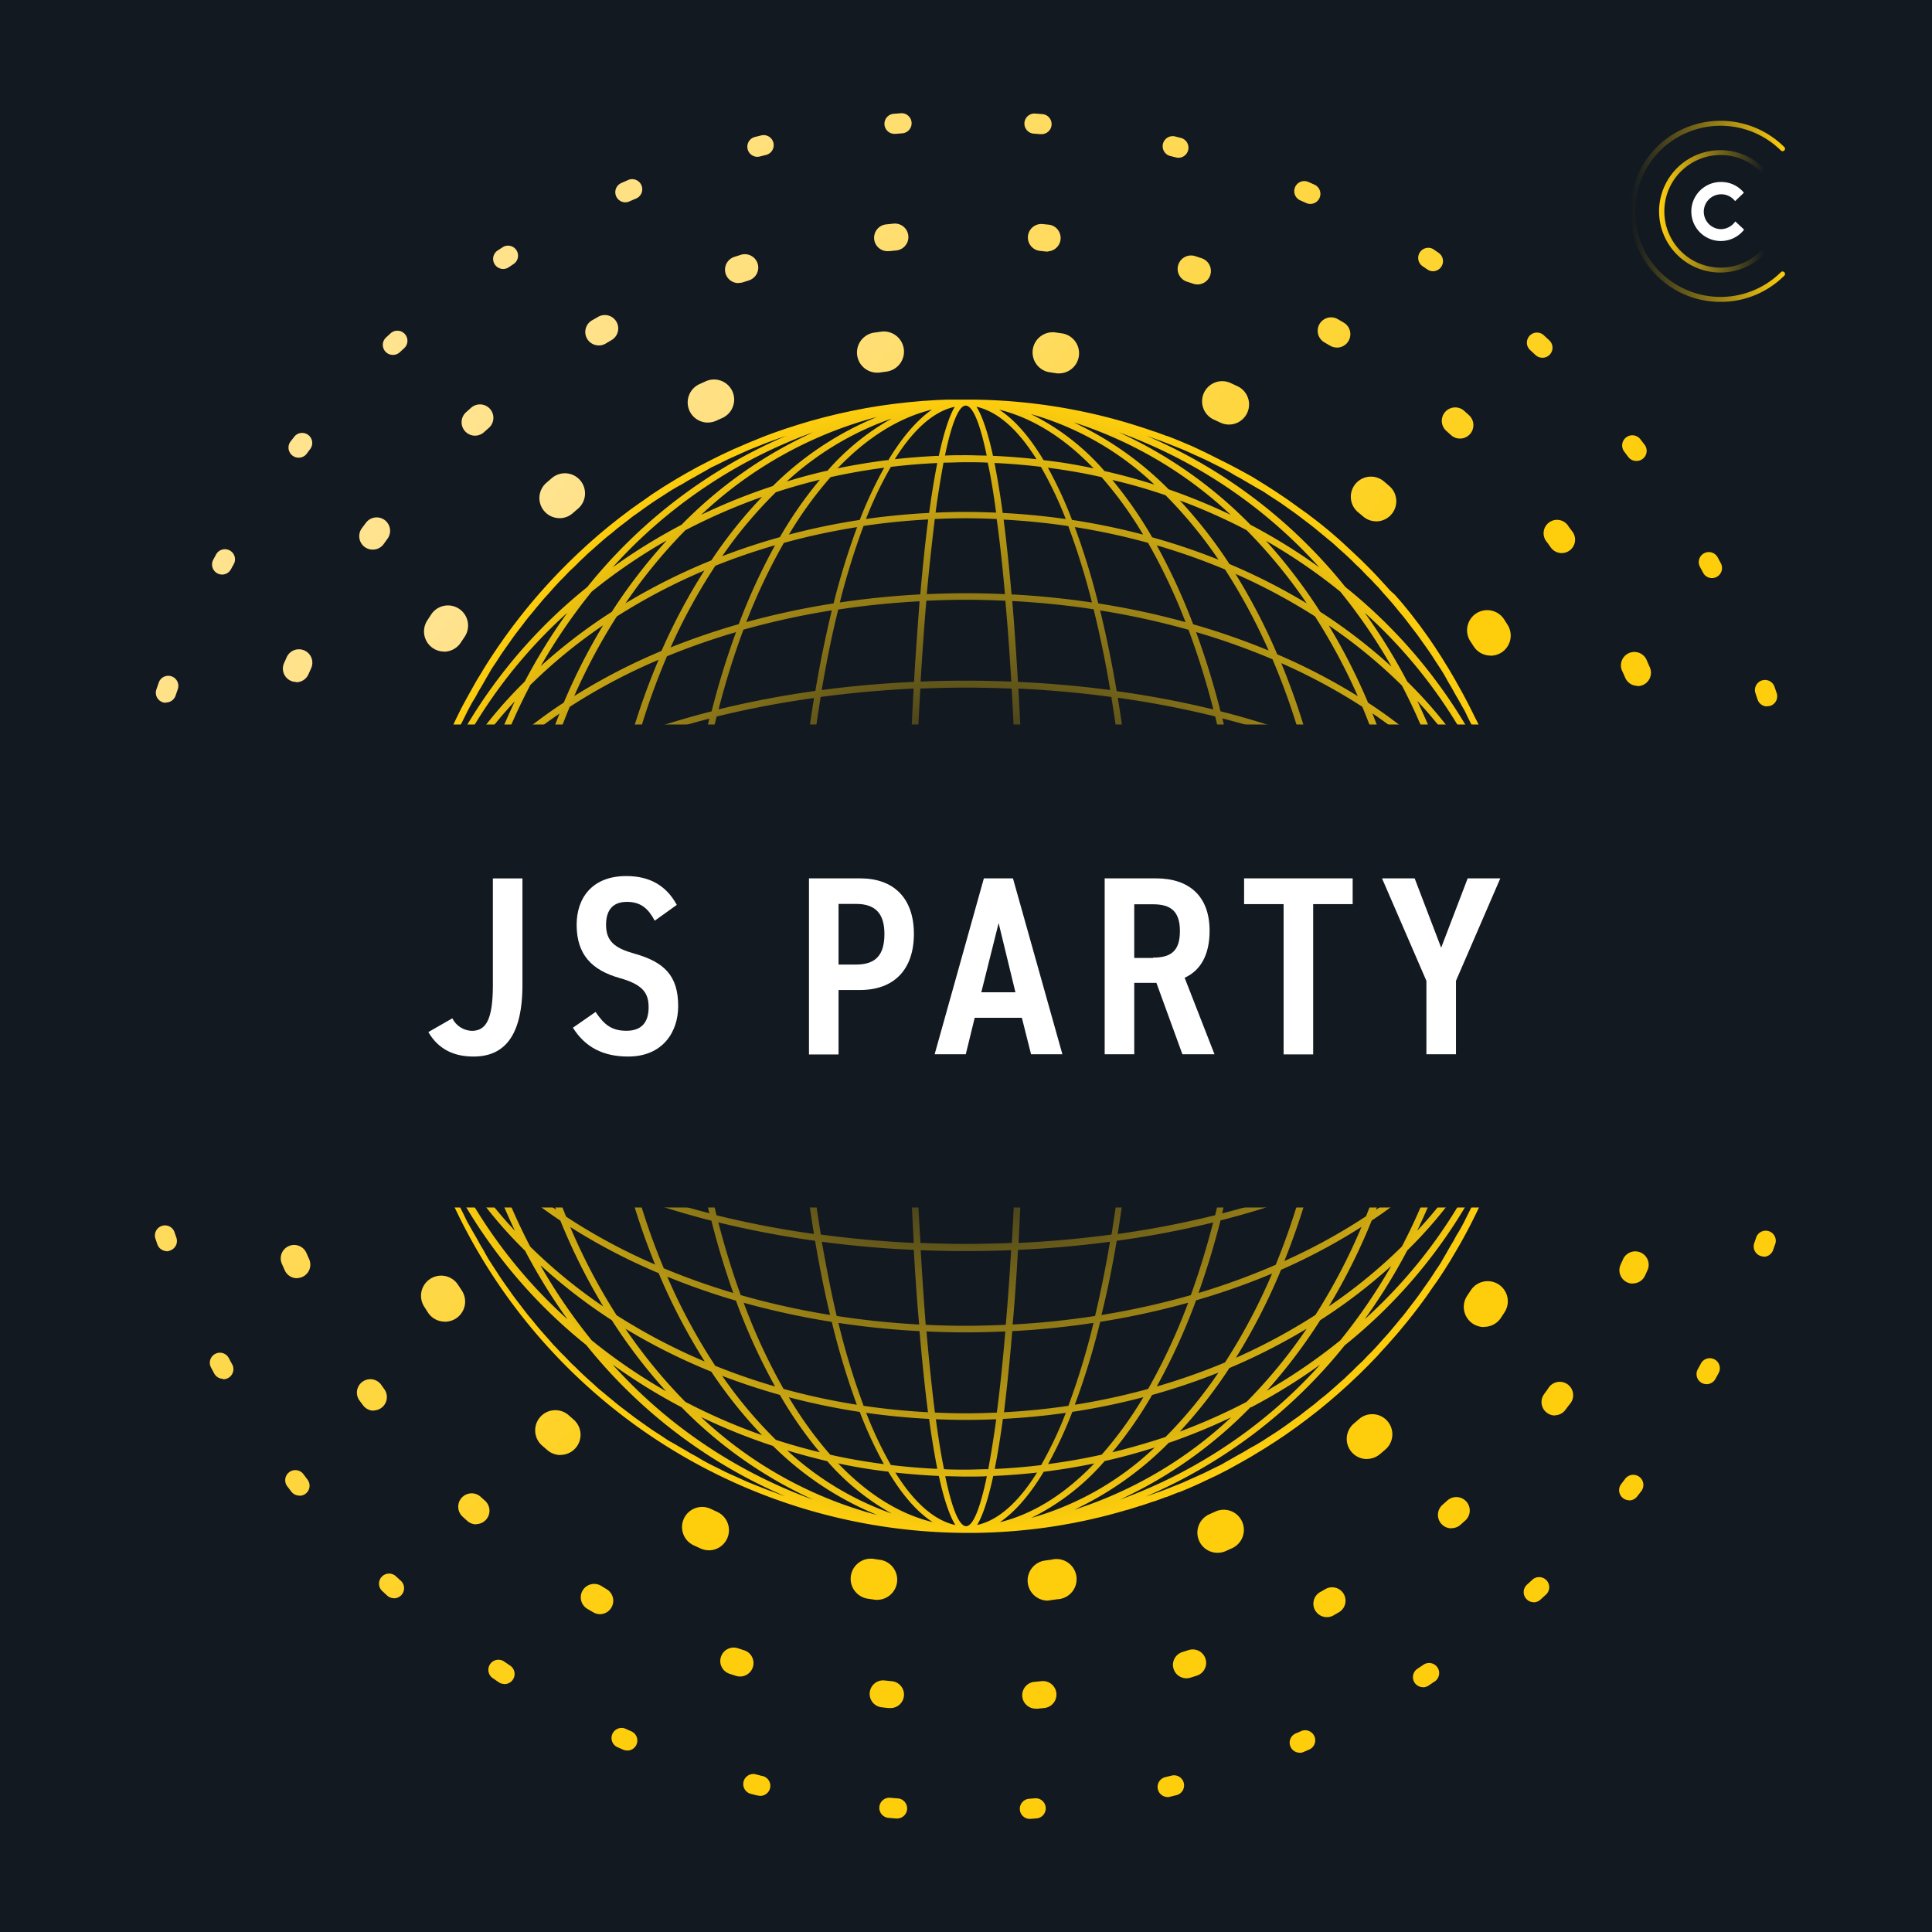 <svg xmlns="http://www.w3.org/2000/svg" id="Layer_1" data-name="Layer 1" xmlns:xlink="http://www.w3.org/1999/xlink" viewBox="0 0 360 360">
  <defs>
    <style>
      .cls-1{fill:#121921;}.cls-2{fill:url(#linear-gradient);}.cls-3{fill:url(#linear-gradient-2);}.cls-4{fill:url(#linear-gradient-3);}.cls-5{fill:#fff;}.cls-6{fill:url(#New_Gradient_Swatch_10);}.cls-7{fill:url(#linear-gradient-4);}.cls-8{fill:url(#radial-gradient);}
    </style>
    <linearGradient id="linear-gradient" x1="3113.25" x2="3294.77" y1="103.85" y2="256.16" gradientUnits="userSpaceOnUse">
      <stop offset="0" stop-color="#ffe390"/>
      <stop offset=".61" stop-color="#fece0d"/>
    </linearGradient>
    <linearGradient id="linear-gradient-2" x1="3097.72" x2="3310.29" y1="90.81" y2="269.19" xlink:href="#linear-gradient"/>
    <linearGradient id="linear-gradient-3" x1="3081.96" x2="3326.04" y1="77.59" y2="282.4" xlink:href="#linear-gradient"/>
    <linearGradient id="New_Gradient_Swatch_10" x1="3327.75" x2="3356.67" y1="39.38" y2="39.38" gradientUnits="userSpaceOnUse">
      <stop offset="0" stop-color="#fece0d" stop-opacity="0"/>
      <stop offset="1" stop-color="#fece0d"/>
    </linearGradient>
    <linearGradient id="linear-gradient-4" x1="3333.21" x2="3352.8" y1="39.37" y2="39.37" gradientUnits="userSpaceOnUse">
      <stop offset="0" stop-color="#fece0d"/>
      <stop offset="1" stop-color="#fece0d" stop-opacity="0"/>
    </linearGradient>
    <radialGradient id="radial-gradient" cx="3204" cy="180" r="105.63" gradientUnits="userSpaceOnUse">
      <stop offset=".25" stop-color="#fece0d" stop-opacity="0"/>
      <stop offset="1" stop-color="#fece0d"/>
    </radialGradient>
  </defs>
  <title>
    jsparty-cover-art
  </title>
  <path d="M0 0H360V360H0z" class="cls-1"/>
  <path d="M3219.24,298.25a3.75,3.75,0,0,1-.48-7.47l1.21-.17A3.75,3.75,0,1,1,3221,298l-1.3.18A3.71,3.71,0,0,1,3219.24,298.25Zm-31.6-.15a3.78,3.78,0,0,1-.53,0l-1.29-.19a3.75,3.75,0,1,1,1.13-7.41l1.22,0.18A3.75,3.75,0,0,1,3187.64,298.1Zm63.24-8.76a3.75,3.75,0,0,1-1.53-7.18l1.11-.5a3.75,3.75,0,0,1,3.13,6.82l-1.19.54A3.74,3.74,0,0,1,3250.88,289.34Zm-94.8-.47a3.72,3.72,0,0,1-1.55-.34l-1.2-.55a3.75,3.75,0,1,1,3.2-6.78l1.11,0.52A3.75,3.75,0,0,1,3156.08,288.88Zm122.62-17a3.75,3.75,0,0,1-2.43-6.61l0.93-.8a3.75,3.75,0,1,1,4.92,5.66l-1,.85A3.74,3.74,0,0,1,3278.7,271.85Zm-150.27-.75a3.74,3.74,0,0,1-2.45-.92l-1-.87a3.75,3.75,0,1,1,5-5.61l0.92,0.81A3.75,3.75,0,0,1,3128.43,271.1Zm172.07-23.85a3.75,3.75,0,0,1-3.12-5.82l0.67-1a3.75,3.75,0,0,1,6.31,4.06l-0.72,1.1A3.75,3.75,0,0,1,3300.49,247.24Zm-193.61-1a3.75,3.75,0,0,1-3.16-1.72l-0.7-1.1a3.75,3.75,0,0,1,6.35-4l0.66,1A3.75,3.75,0,0,1,3106.88,246.28Zm207.61-28.78a3.75,3.75,0,0,1-3.59-4.85l0.35-1.17a3.75,3.75,0,0,1,7.2,2.1q-0.18.63-.38,1.26A3.75,3.75,0,0,1,3314.49,217.5Zm-221.31-1.09a3.75,3.75,0,0,1-3.59-2.69q-0.19-.63-0.36-1.26a3.75,3.75,0,0,1,7.22-2l0.34,1.18A3.75,3.75,0,0,1,3093.18,216.41ZM3319.49,185h0a3.75,3.75,0,0,1-3.71-3.79c0-.41,0-0.82,0-1.23v-0.25a3.75,3.75,0,1,1,7.5,0V180q0,0.66,0,1.31A3.75,3.75,0,0,1,3319.49,185Zm-231-1.14a3.75,3.75,0,0,1-3.75-3.75h3.75l-3.75,0v-1.27a3.75,3.75,0,0,1,3.75-3.71h0a3.75,3.75,0,0,1,3.71,3.79v1.23A3.75,3.75,0,0,1,3088.5,183.88Zm226.63-31.69a3.75,3.75,0,0,1-3.6-2.72l-0.34-1.19a3.75,3.75,0,0,1,7.19-2.12l0.36,1.25A3.75,3.75,0,0,1,3315.13,152.19Zm-222-.85a3.75,3.75,0,0,1-3.6-4.8q0.18-.63.37-1.25a3.75,3.75,0,0,1,7.18,2.17l-0.35,1.18A3.75,3.75,0,0,1,3093.11,151.34Zm208.63-29.16a3.75,3.75,0,0,1-3.18-1.76l-0.65-1a3.75,3.75,0,0,1,6.29-4.08l0.71,1.11A3.75,3.75,0,0,1,3301.74,122.18Zm-195-.75a3.75,3.75,0,0,1-3.15-5.77l0.72-1.11a3.75,3.75,0,1,1,6.26,4.13l-0.67,1A3.75,3.75,0,0,1,3106.74,121.43Zm173.69-24.27a3.73,3.73,0,0,1-2.48-.94L3277,95.4a3.75,3.75,0,1,1,4.91-5.67l1,0.86A3.75,3.75,0,0,1,3280.43,97.15Zm-152.18-.59a3.75,3.75,0,0,1-2.46-6.58l1-.86a3.75,3.75,0,1,1,4.85,5.72l-0.93.8A3.74,3.74,0,0,1,3128.25,96.56ZM3253,79.11a3.74,3.74,0,0,1-1.58-.35l-1.12-.52a3.75,3.75,0,1,1,3.11-6.82l1.19,0.55A3.75,3.75,0,0,1,3253,79.11Zm-97.1-.37a3.75,3.75,0,0,1-1.57-7.16l1.19-.54a3.75,3.75,0,1,1,3.06,6.85l-1.11.5A3.75,3.75,0,0,1,3155.86,78.73Zm65.64-9.17a3.87,3.87,0,0,1-.58,0l-1.2-.18a3.75,3.75,0,1,1,1-7.43l1.31,0.19A3.75,3.75,0,0,1,3221.5,69.57Zm-34.13-.13a3.75,3.75,0,0,1-.52-7.46l1.3-.18a3.75,3.75,0,1,1,1,7.44l-1.21.17A3.78,3.78,0,0,1,3187.37,69.44Z" class="cls-2" transform="translate(-3024)"/>
  <path d="M3217.1,318.38a2.5,2.5,0,0,1-.24-5l1.22-.12a2.5,2.5,0,0,1,.52,5l-1.25.13h-0.25Zm-27.29-.11h-0.26l-1.27-.14a2.5,2.5,0,0,1,.57-5l1.21,0.13A2.5,2.5,0,0,1,3189.82,318.27Zm55.25-5.55a2.5,2.5,0,0,1-.76-4.88l1.17-.37a2.5,2.5,0,1,1,1.55,4.76l-1.2.38A2.52,2.52,0,0,1,3245.06,312.72Zm-83.16-.33a2.49,2.49,0,0,1-.77-0.12l-1.2-.39a2.5,2.5,0,1,1,1.57-4.75l1.17,0.38A2.5,2.5,0,0,1,3161.9,312.39Zm109.33-11.06a2.5,2.5,0,0,1-1.24-4.67l1.06-.6a2.5,2.5,0,0,1,2.51,4.32l-1.09.63A2.5,2.5,0,0,1,3271.22,301.33Zm-135.4-.55a2.49,2.49,0,0,1-1.25-.33l-1.1-.64a2.5,2.5,0,1,1,2.55-4.3l1,0.61A2.5,2.5,0,0,1,3135.82,300.78Zm158.61-16a2.5,2.5,0,0,1-1.66-4.37l0.91-.81a2.5,2.5,0,0,1,3.35,3.72l-0.94.84A2.49,2.49,0,0,1,3294.44,284.75Zm-181.7-.74a2.5,2.5,0,0,1-1.67-.64l-0.93-.85a2.5,2.5,0,0,1,3.37-3.69l0.91,0.82A2.5,2.5,0,0,1,3112.74,284Zm201-20.29a2.5,2.5,0,0,1-2-4l0.72-1a2.5,2.5,0,1,1,4,2.94l-0.76,1A2.49,2.49,0,0,1,3313.72,263.72Zm-220.09-.89a2.49,2.49,0,0,1-2-1l-0.74-1a2.5,2.5,0,0,1,4.06-2.91l0.71,1A2.5,2.5,0,0,1,3093.63,262.82Zm234.6-23.68a2.5,2.5,0,0,1-2.27-3.54l0.51-1.12a2.5,2.5,0,0,1,4.57,2l-0.52,1.15A2.5,2.5,0,0,1,3328.23,239.15Zm-248.91-1a2.5,2.5,0,0,1-2.28-1.48l-0.51-1.15a2.5,2.5,0,1,1,4.58-2l0.49,1.11A2.5,2.5,0,0,1,3079.32,238.15Zm258-26.06a2.5,2.5,0,0,1-2.44-3l0.26-1.19a2.5,2.5,0,0,1,4.89,1l-0.27,1.24A2.5,2.5,0,0,1,3337.29,212.09ZM3070.48,211a2.5,2.5,0,0,1-2.44-2l-0.26-1.24a2.5,2.5,0,1,1,4.9-1l0.25,1.2A2.5,2.5,0,0,1,3070.48,211Zm270-27.28h0a2.5,2.5,0,0,1-2.48-2.52v-1.53a2.5,2.5,0,1,1,5,0v1.57A2.5,2.5,0,0,1,3340.49,183.74Zm-273-1.09a2.5,2.5,0,0,1-2.5-2.5v-1.26a2.5,2.5,0,0,1,2.5-2.48h0a2.5,2.5,0,0,1,2.48,2.52v1.23A2.5,2.5,0,0,1,3067.5,182.65ZM3337.74,155a2.5,2.5,0,0,1-2.45-2l-0.25-1.2a2.5,2.5,0,0,1,4.89-1l0.26,1.23A2.5,2.5,0,0,1,3337.74,155Zm-267.31-.77a2.5,2.5,0,0,1-2.45-3l0.27-1.24a2.5,2.5,0,1,1,4.88,1.08l-0.26,1.19A2.5,2.5,0,0,1,3070.42,154.28Zm258.7-26.43a2.5,2.5,0,0,1-2.29-1.5l-0.49-1.11a2.5,2.5,0,1,1,4.56-2l0.51,1.15A2.5,2.5,0,0,1,3329.12,127.85Zm-249.92-.72a2.5,2.5,0,0,1-2.28-3.52l0.52-1.16a2.5,2.5,0,0,1,4.55,2.07l-0.5,1.12A2.5,2.5,0,0,1,3079.2,127.13ZM3315,103.06a2.5,2.5,0,0,1-2-1l-0.71-1a2.5,2.5,0,1,1,4-2.95l0.74,1A2.5,2.5,0,0,1,3315,103.06Zm-221.56-.65a2.5,2.5,0,0,1-2-4l0.75-1a2.5,2.5,0,0,1,4,3l-0.72,1A2.49,2.49,0,0,1,3093.45,102.41Zm202.61-20.69a2.49,2.49,0,0,1-1.68-.65l-0.91-.82a2.5,2.5,0,0,1,3.34-3.72l0.94,0.85A2.5,2.5,0,0,1,3296.07,81.72Zm-183.54-.54a2.5,2.5,0,0,1-1.67-4.36l0.93-.83a2.5,2.5,0,0,1,3.33,3.73l-0.92.82A2.5,2.5,0,0,1,3112.53,81.18Zm160.59-16.42a2.49,2.49,0,0,1-1.27-.35l-1.06-.62a2.5,2.5,0,0,1,2.5-4.33l1.09,0.64A2.5,2.5,0,0,1,3273.12,64.77Zm-137.54-.4a2.5,2.5,0,0,1-1.26-4.66l1.1-.63a2.5,2.5,0,1,1,2.46,4.35l-1,.6A2.49,2.49,0,0,1,3135.57,64.37ZM3247.14,53a2.49,2.49,0,0,1-.79-0.13l-1.16-.38a2.5,2.5,0,1,1,1.53-4.76l1.21,0.4A2.5,2.5,0,0,1,3247.14,53Zm-85.53-.25a2.5,2.5,0,0,1-.78-4.88l1.21-.39a2.5,2.5,0,0,1,1.5,4.77l-1.15.37A2.5,2.5,0,0,1,3161.61,52.71Zm57.67-5.87-0.28,0-1.21-.13a2.5,2.5,0,0,1,.51-5l1.26,0.13A2.5,2.5,0,0,1,3219.27,46.84Zm-29.77-.08a2.5,2.5,0,0,1-.26-5l1.26-.13a2.5,2.5,0,0,1,.49,5l-1.22.12h-0.26Z" class="cls-3" transform="translate(-3024)"/>
  <path d="M3215.86,338.93a1.88,1.88,0,0,1-.14-3.75l1.22-.1a1.88,1.88,0,0,1,.31,3.74l-1.25.1h-0.14Zm-24.76-.08h-0.15l-1.25-.11A1.88,1.88,0,1,1,3190,335l1.22,0.1A1.87,1.87,0,0,1,3191.09,338.85Zm50.45-4a1.88,1.88,0,0,1-.44-3.7l1.19-.29a1.87,1.87,0,1,1,.92,3.64l-1.22.3A1.92,1.92,0,0,1,3241.54,334.87Zm-76.11-.26a1.87,1.87,0,0,1-.46-0.06l-1.21-.31a1.88,1.88,0,0,1,.94-3.63l1.19,0.31A1.87,1.87,0,0,1,3165.43,334.62Zm100.77-8a1.87,1.87,0,0,1-.74-3.6l1.11-.48a1.88,1.88,0,0,1,1.51,3.43l-1.15.5A1.87,1.87,0,0,1,3266.21,326.61Zm-125.39-.42a1.86,1.86,0,0,1-.75-0.16l-1.15-.51a1.88,1.88,0,0,1,1.53-3.42l1.12,0.5A1.87,1.87,0,0,1,3140.81,326.19Zm148.33-11.79a1.87,1.87,0,0,1-1-3.45l1-.67a1.88,1.88,0,1,1,2.05,3.14l-1,.68A1.86,1.86,0,0,1,3289.15,314.4Zm-171.21-.6a1.87,1.87,0,0,1-1-.31l-1-.69a1.88,1.88,0,1,1,2.07-3.13l1,0.68A1.88,1.88,0,0,1,3117.93,313.8Zm191.84-15.23a1.88,1.88,0,0,1-1.26-3.26l0.91-.83a1.88,1.88,0,1,1,2.54,2.76l-0.92.84A1.87,1.87,0,0,1,3309.77,298.57Zm-212.37-.75a1.87,1.87,0,0,1-1.27-.49l-0.92-.85a1.87,1.87,0,0,1,2.56-2.74l0.9,0.83A1.88,1.88,0,0,1,3097.41,297.82Zm230.13-18.25a1.88,1.88,0,0,1-1.47-3l0.76-1a1.88,1.88,0,0,1,3,2.3l-0.78,1A1.87,1.87,0,0,1,3327.54,279.58Zm-247.76-.87a1.87,1.87,0,0,1-1.48-.72l-0.77-1a1.87,1.87,0,1,1,3-2.28l0.75,1A1.87,1.87,0,0,1,3079.78,278.71ZM3342,257.92a1.87,1.87,0,0,1-1.64-2.78l0.59-1.08a1.87,1.87,0,0,1,3.29,1.79l-0.6,1.1A1.88,1.88,0,0,1,3342,257.92Zm-276.44-1a1.87,1.87,0,0,1-1.65-1l-0.59-1.1a1.87,1.87,0,1,1,3.31-1.77l0.58,1.08A1.88,1.88,0,0,1,3065.52,257Zm287.09-22.79a1.88,1.88,0,0,1-1.77-2.5l0.4-1.16a1.88,1.88,0,0,1,3.55,1.21l-0.42,1.19A1.87,1.87,0,0,1,3352.61,234.18Zm-297.56-1a1.88,1.88,0,0,1-1.77-1.27l-0.4-1.19a1.88,1.88,0,0,1,3.55-1.2l0.4,1.16a1.88,1.88,0,0,1-1.16,2.38A1.9,1.9,0,0,1,3055,233.17ZM3359.17,209a1.83,1.83,0,0,1-.32,0,1.87,1.87,0,0,1-1.53-2.17l0.2-1.21a1.88,1.88,0,0,1,3.7.61l-0.21,1.24A1.87,1.87,0,0,1,3359.17,209ZM3048.65,208a1.87,1.87,0,0,1-1.85-1.56l-0.2-1.24a1.88,1.88,0,1,1,3.7-.59l0.2,1.21a1.87,1.87,0,0,1-1.54,2.16Zm312.85-24.84h0a1.88,1.88,0,0,1-1.86-1.89v-1.58a1.88,1.88,0,0,1,3.75,0v1.61A1.88,1.88,0,0,1,3361.5,183.12Zm-315-1.07a1.88,1.88,0,0,1-1.87-1.87v-1.25a1.88,1.88,0,0,1,1.88-1.86h0a1.87,1.87,0,0,1,1.86,1.89v1.23A1.88,1.88,0,0,1,3046.5,182Zm313-25.21a1.88,1.88,0,0,1-1.85-1.58l-0.2-1.21a1.88,1.88,0,0,1,3.7-.62l0.2,1.24a1.87,1.87,0,0,1-1.56,2.15Zm-310.92-.71-0.31,0a1.88,1.88,0,0,1-1.55-2.16l0.21-1.24a1.87,1.87,0,1,1,3.69.64l-0.2,1.21A1.88,1.88,0,0,1,3048.6,156.12Zm304.7-24.54a1.87,1.87,0,0,1-1.78-1.28l-0.39-1.16a1.87,1.87,0,1,1,3.54-1.23l0.41,1.19a1.87,1.87,0,0,1-1.18,2.37A1.85,1.85,0,0,1,3353.3,131.58Zm-298.37-.68a1.87,1.87,0,0,1-1.77-2.48l0.41-1.19a1.88,1.88,0,1,1,3.54,1.25l-0.4,1.16A1.88,1.88,0,0,1,3054.93,130.9ZM3343,107.72a1.87,1.87,0,0,1-1.65-1l-0.58-1.08a1.87,1.87,0,0,1,3.29-1.79l0.59,1.1A1.88,1.88,0,0,1,3343,107.72Zm-277.62-.66a1.88,1.88,0,0,1-1.65-2.76l0.6-1.1a1.88,1.88,0,0,1,3.29,1.8l-0.59,1.08A1.87,1.87,0,0,1,3065.37,107.06Zm263.52-21.17a1.87,1.87,0,0,1-1.49-.73l-0.75-1a1.87,1.87,0,0,1,3-2.31l0.77,1A1.88,1.88,0,0,1,3328.88,85.89Zm-249.29-.61a1.88,1.88,0,0,1-1.48-3l0.78-1a1.88,1.88,0,0,1,2.94,2.33l-0.75,1A1.87,1.87,0,0,1,3079.59,85.28Zm231.79-18.62a1.87,1.87,0,0,1-1.28-.51l-0.9-.83a1.88,1.88,0,1,1,2.54-2.76l0.92,0.85A1.87,1.87,0,0,1,3311.38,66.66Zm-214.19-.53a1.87,1.87,0,0,1-1.27-3.25l0.93-.85a1.88,1.88,0,0,1,2.52,2.78l-0.9.83A1.87,1.87,0,0,1,3097.19,66.13ZM3291,50.54a1.86,1.86,0,0,1-1-.31l-1-.68a1.88,1.88,0,0,1,2.05-3.14l1,0.69A1.88,1.88,0,0,1,3291,50.54Zm-173.28-.42a1.88,1.88,0,0,1-1-3.44l1.05-.68a1.87,1.87,0,0,1,2,3.15l-1,.67A1.87,1.87,0,0,1,3117.68,50.12ZM3268.17,38a1.87,1.87,0,0,1-.76-0.16l-1.12-.5a1.87,1.87,0,0,1,1.5-3.44l1.15,0.51A1.88,1.88,0,0,1,3268.17,38Zm-127.66-.3a1.88,1.88,0,0,1-.76-3.59l1.15-.5a1.88,1.88,0,1,1,1.48,3.44l-1.12.49A1.87,1.87,0,0,1,3140.51,37.7Zm103.1-8.3a1.88,1.88,0,0,1-.47-0.06l-1.19-.3a1.88,1.88,0,0,1,.91-3.64l1.22,0.31A1.88,1.88,0,0,1,3243.61,29.4Zm-78.52-.18a1.88,1.88,0,0,1-.46-3.69l1.22-.3a1.87,1.87,0,0,1,.89,3.64l-1.19.3A1.87,1.87,0,0,1,3165.09,29.22ZM3218,25h-0.17l-1.22-.1a1.87,1.87,0,1,1,.3-3.74l1.25,0.1A1.87,1.87,0,0,1,3218,25Zm-27.25-.06a1.87,1.87,0,0,1-.15-3.74l1.25-.1a1.87,1.87,0,1,1,.28,3.74l-1.22.1h-0.16Z" class="cls-4" transform="translate(-3024)"/>
  <path d="M3347.31,37.48a3.25,3.25,0,1,0-2.61,5.22,3.34,3.34,0,0,0,2.65-1.44l1.64,1.53a5.5,5.5,0,1,1-4.26-8.88,5.4,5.4,0,0,1,4.22,2Z" class="cls-5" transform="translate(-3024)"/>
  <path d="M3344.61,56.25h-0.33a16.75,16.75,0,0,1-12.07-5.41,16.93,16.93,0,0,1,0-22.92,16.88,16.88,0,0,1,24.32-.47,0.46,0.46,0,0,1-.64.64,16,16,0,0,0-23,.45,16,16,0,0,0,0,21.68,16,16,0,0,0,23,.45,0.46,0.46,0,0,1,.64.64A16.73,16.73,0,0,1,3344.61,56.25Z" class="cls-6" transform="translate(-3024)"/>
  <path d="M3344.6,50.78h-0.39a11.4,11.4,0,0,1,0-22.79,11.45,11.45,0,0,1,8.46,3.33,0.46,0.46,0,1,1-.64.64,10.49,10.49,0,1,0,0,14.84,0.46,0.46,0,1,1,.64.64A11.45,11.45,0,0,1,3344.6,50.78Z" class="cls-7" transform="translate(-3024)"/>
  <path d="M3281.23,252l1.29-1.4,0.42-.48,1.24-1.41,0.43-.5,1.18-1.42,0.44-.54,1.13-1.42,0.44-.58q0.55-.71,1.08-1.43l0.45-.61c0.34-.47.69-0.94,1-1.42l0.46-.66c0.33-.47.65-0.94,1-1.41l0.46-.69c0.31-.47.62-0.94,0.93-1.42l0.45-.72c0.3-.47.59-0.94,0.88-1.42l0.45-.77c0.28-.47.55-0.94,0.83-1.41l0.46-.81c0.26-.47.52-0.93,0.77-1.4l0.45-.85c0.25-.46.49-0.93,0.73-1.4l0.44-.89c0.23-.46.46-0.92,0.68-1.39l0.43-.93c0.21-.46.43-0.92,0.64-1.38l0.42-1c0.2-.46.4-0.92,0.6-1.38l0.41-1c0.19-.46.38-0.92,0.56-1.38s0.26-.69.39-1,0.35-.91.51-1.36,0.25-.71.38-1.07,0.32-.9.47-1.35,0.24-.74.36-1.11,0.29-.89.43-1.34,0.23-.77.34-1.15,0.27-.88.39-1.33,0.21-.79.32-1.19,0.24-.88.35-1.32,0.2-.81.3-1.22,0.22-.87.32-1.31,0.18-.83.27-1.25,0.19-.87.28-1.3,0.16-.85.25-1.28,0.17-.86.25-1.29,0.15-.88.22-1.32,0.15-.85.21-1.28,0.13-.92.19-1.38,0.12-.82.17-1.24,0.11-.94.16-1.41,0.1-.82.14-1.23,0.09-1,.13-1.46,0.08-.8.11-1.2,0.07-1.05.1-1.58c0-.36.05-0.73,0.07-1.09,0-.57,0-1.13.06-1.7,0-.33,0-0.66,0-1q0-1.35,0-2.71c0-.12,0-0.24,0-0.35s0-.15,0-0.23c0-.36,0-0.72,0-1.07a105.31,105.31,0,0,0-3.66-26h0q-0.34-1.24-.7-2.46v0q-0.36-1.21-.75-2.41l0-.05q-0.39-1.19-.8-2.36l0-.08q-0.41-1.16-.84-2.3l0-.12q-0.43-1.12-.88-2.24l-0.06-.15q-0.45-1.09-.92-2.17l-0.08-.19q-0.46-1.06-1-2.1l-0.11-.23q-0.48-1-1-2l-0.13-.27q-0.49-1-1-2l-0.16-.31q-0.5-.95-1-1.88l-0.2-.36q-0.51-.9-1-1.8l-0.24-.42q-0.51-.86-1-1.71l-0.29-.47q-0.51-.82-1-1.63l-0.33-.51q-0.51-.78-1-1.55l-0.38-.56-1-1.46-0.44-.61-1-1.38-0.5-.66-1-1.3-0.55-.7-1-1.22-0.62-.74-1-1.13L3283,110l-0.95-1.05-0.76-.83-0.92-1-0.84-.87-0.88-.89-0.92-.91-0.85-.81-1-.94-0.81-.75-1.07-1-0.77-.68-1.15-1-0.73-.61-1.23-1-0.68-.54-1.32-1-0.63-.48-1.41-1-0.58-.42L3264,93.14l-0.54-.37-1.57-1.05-0.49-.32-1.65-1.06-0.44-.27L3257.59,89l-0.39-.23-1.82-1-0.34-.19-1.9-1-0.29-.15-2-1-0.26-.13-2-1-0.21-.1-2.12-1-0.18-.08-2.18-.92-0.14-.06q-1.12-.46-2.25-0.89l-0.1,0q-1.15-.44-2.31-0.85l-0.07,0q-1.18-.42-2.37-0.8h0q-1.21-.39-2.42-0.76h0a105.21,105.21,0,0,0-28.5-4.37l-1.07,0H3204q-1.36,0-2.71,0l-1,0-1.7.07-1.09.07-1.58.1-1.2.11-1.46.13-1.23.14-1.41.16-1.24.17-1.38.19-1.28.21-1.32.22-1.29.25-1.28.25-1.3.28-1.25.27-1.31.32-1.22.3-1.31.35-1.19.32-1.32.39-1.16.35-1.34.43-1.12.36-1.35.47-1.08.38-1.36.51-1,.4-1.37.56-1,.41-1.37.6-1,.42-1.37.64-0.94.44-1.38.68-0.9.45-1.39.72L3154,87l-1.39.77-0.83.46-1.39.81-0.79.47-1.4.86-0.74.46-1.41.92-0.7.46-1.41,1-0.67.46-1.41,1-0.63.46-1.41,1.07-0.59.45-1.41,1.12-0.55.44-1.41,1.18-0.52.44-1.4,1.23-0.48.43-1.39,1.28-0.45.42-1.39,1.34-0.42.41-1.38,1.39-0.39.4-1.36,1.44-0.35.38q-0.68.74-1.35,1.5l-0.33.37q-0.68.77-1.34,1.56l-0.29.34q-0.67.8-1.32,1.61l-0.26.33q-0.66.83-1.3,1.67l-0.24.31q-0.65.85-1.28,1.72l-0.22.3q-0.63.88-1.25,1.77l-0.2.28q-0.62.91-1.23,1.83l-0.17.26q-0.61.93-1.2,1.88l-0.15.24q-0.59,1-1.17,1.93l-0.14.23q-0.58,1-1.13,2l-0.12.21q-0.56,1-1.1,2l-0.1.18q-0.54,1-1.06,2.08l-0.09.17q-0.52,1.06-1,2.13l-0.07.15q-0.5,1.08-1,2.18l-0.06.13q-0.48,1.11-.94,2.22l0,0.12q-0.46,1.13-.89,2.27l0,0.1q-0.44,1.15-.85,2.31l0,0.09q-0.41,1.17-.8,2.35l0,0.08q-0.39,1.19-.74,2.38l0,0.07q-0.36,1.2-.69,2.42v0.05q-0.33,1.22-.63,2.45v0q-0.3,1.24-.58,2.49v0q-0.28,1.26-.52,2.53v0q-0.25,1.27-.46,2.56h0q-0.22,1.29-.4,2.58h0q-0.18,1.3-.34,2.6h0q-0.15,1.31-.27,2.63h0q-0.12,1.32-.21,2.65h0q-0.09,1.33-.14,2.67h0q-0.05,1.34-.08,2.68h0c0,0.36,0,.73,0,1.09,0,0.08,0,.15,0,0.23s0,0.24,0,.35A105.74,105.74,0,0,0,3204,285.63h0.58l1.09,0a106,106,0,0,0,13.25-1h0q1.3-.18,2.59-0.4h0q1.29-.22,2.57-0.46h0q1.27-.25,2.53-0.52h0q1.26-.28,2.5-0.58h0q1.24-.3,2.47-0.64h0q1.22-.33,2.43-0.69l0.06,0q1.2-.36,2.39-0.75l0.07,0q1.18-.39,2.36-0.8l0.08,0q1.17-.41,2.32-0.85l0.09,0q1.14-.44,2.28-0.9l0.11,0q1.12-.46,2.23-0.94l0.12-.05q1.1-.48,2.19-1l0.14-.07,2.14-1,0.16-.08,2.09-1.07,0.17-.09,2-1.11,0.2-.11,2-1.14,0.21-.13,1.94-1.18,0.23-.14,1.89-1.21,0.25-.16,1.84-1.23,0.27-.19,1.78-1.26,0.28-.21,1.73-1.29,0.3-.23,1.68-1.31,0.32-.26,1.62-1.33,0.34-.29,1.56-1.35,0.36-.32,1.51-1.36,0.37-.35,1.45-1.37,0.38-.37,1.4-1.39,0.4-.41,1.34-1.39Zm20.37-35c-0.24.63-.5,1.25-0.75,1.87s-0.5,1.27-.77,1.89-0.54,1.23-.82,1.84-0.55,1.24-.84,1.85-0.59,1.2-.89,1.8-0.59,1.21-.91,1.81-0.63,1.18-1,1.76-0.64,1.19-1,1.77-0.68,1.15-1,1.72-0.68,1.16-1,1.73-0.72,1.12-1.09,1.68-0.72,1.13-1.1,1.68-0.76,1.09-1.15,1.64-0.76,1.09-1.16,1.63-0.8,1.06-1.21,1.59-0.81,1.07-1.22,1.59-0.84,1-1.27,1.54-0.84,1-1.28,1.54-0.88,1-1.33,1.5-0.88,1-1.33,1.49-0.92,1-1.38,1.44-0.92,1-1.39,1.43-1,.93-1.44,1.39-1,.93-1.44,1.38-1,.89-1.49,1.34-1,.89-1.49,1.32-1,.86-1.55,1.28-1,.85-1.53,1.26-1.07.82-1.6,1.23-1,.81-1.58,1.2-1.09.78-1.64,1.17-1.08.77-1.63,1.14-1.12.74-1.69,1.1-1.11.73-1.68,1.08-1.16.7-1.74,1-1.14.69-1.71,1-1.18.65-1.78,1-1.17.64-1.76,1-1.21.61-1.81,0.91-1.19.6-1.8,0.89-1.24.56-1.86,0.84-1.22.55-1.83,0.82-1.26.52-1.9,0.77-1.24.51-1.87,0.74-1.29.47-1.93,0.7l-1.48.52a95.84,95.84,0,0,0,37.09-28.19,95.84,95.84,0,0,0,28.19-37.09c-0.17.5-.35,1-0.53,1.49S3301.85,216.33,3301.61,217ZM3167,277.61c-0.63-.24-1.24-0.49-1.87-0.74s-1.27-.5-1.9-0.77-1.22-.54-1.83-0.82-1.24-.55-1.86-0.84-1.2-.59-1.8-0.89-1.21-.59-1.81-0.91-1.17-.63-1.76-1-1.19-.64-1.78-1-1.14-.67-1.71-1-1.16-.69-1.74-1-1.12-.72-1.68-1.08-1.13-.73-1.69-1.1-1.09-.76-1.63-1.14-1.1-.77-1.64-1.17-1.05-.8-1.58-1.2-1.07-.81-1.6-1.23-1-.84-1.53-1.26-1-.85-1.55-1.28-1-.88-1.49-1.32-1-.88-1.49-1.34-1-.92-1.44-1.38-1-.92-1.44-1.39-0.93-1-1.39-1.43-0.93-1-1.38-1.44-0.89-1-1.33-1.49-0.89-1-1.33-1.5-0.85-1-1.28-1.54-0.85-1-1.27-1.54-0.82-1.06-1.22-1.59-0.81-1.05-1.21-1.59-0.77-1.09-1.16-1.63-0.77-1.09-1.15-1.64-0.73-1.12-1.1-1.68-0.73-1.12-1.09-1.68-0.69-1.15-1-1.73-0.69-1.14-1-1.72-0.65-1.18-1-1.77-0.65-1.17-1-1.76-0.61-1.21-.91-1.81-0.6-1.19-.89-1.8-0.56-1.23-.84-1.85-0.56-1.22-.82-1.84-0.51-1.26-.77-1.89-0.51-1.24-.75-1.87-0.47-1.28-.7-1.93-0.36-1-.53-1.49a95.84,95.84,0,0,0,28.19,37.09,95.84,95.84,0,0,0,37.09,28.19l-1.48-.52C3168.32,278.07,3167.67,277.85,3167,277.61ZM3105.7,145c0.23-.64.45-1.29,0.7-1.93s0.5-1.25.75-1.87,0.5-1.27.77-1.89,0.54-1.23.82-1.84,0.55-1.24.84-1.85,0.59-1.2.89-1.8,0.59-1.21.91-1.81,0.63-1.18,1-1.76,0.64-1.19,1-1.77,0.68-1.15,1-1.72,0.68-1.16,1-1.73,0.72-1.12,1.09-1.68,0.72-1.13,1.1-1.68,0.76-1.09,1.15-1.64,0.76-1.09,1.16-1.63,0.8-1.06,1.21-1.59,0.81-1.07,1.22-1.59,0.84-1,1.27-1.54,0.84-1,1.28-1.54,0.88-1,1.33-1.5,0.88-1,1.33-1.49,0.92-1,1.38-1.44,0.92-1,1.39-1.43,1-.93,1.44-1.39,1-.93,1.44-1.38,1-.89,1.49-1.34,1-.89,1.49-1.32,1-.86,1.55-1.28,1-.85,1.53-1.26,1.07-.82,1.6-1.23,1-.81,1.58-1.2,1.09-.78,1.64-1.17,1.08-.77,1.63-1.14,1.12-.74,1.69-1.1,1.11-.73,1.68-1.08,1.16-.7,1.74-1,1.14-.69,1.71-1,1.18-.65,1.78-1,1.17-.64,1.76-1,1.21-.61,1.81-0.91,1.19-.6,1.8-0.89,1.24-.56,1.86-0.84,1.22-.55,1.83-0.82,1.26-.52,1.9-0.77,1.24-.51,1.87-0.74,1.29-.47,1.93-0.7l1.48-.52a95.84,95.84,0,0,0-37.09,28.19,95.84,95.84,0,0,0-28.19,37.09C3105.34,145.95,3105.52,145.45,3105.7,145ZM3239,81.69c0.65,0.23,1.29.46,1.93,0.7s1.24,0.49,1.87.74,1.27,0.5,1.9.77,1.22,0.54,1.83.82,1.24,0.55,1.86.84,1.2,0.59,1.8.89,1.21,0.59,1.81.91,1.17,0.63,1.76,1,1.19,0.64,1.78,1,1.14,0.67,1.71,1,1.16,0.69,1.74,1,1.12,0.72,1.68,1.08,1.13,0.73,1.69,1.1,1.09,0.76,1.63,1.14,1.1,0.77,1.64,1.17,1.05,0.8,1.58,1.2,1.07,0.81,1.6,1.23,1,0.84,1.53,1.26,1,0.85,1.55,1.28,1,0.88,1.49,1.32,1,0.88,1.49,1.34,1,0.92,1.44,1.38,1,0.92,1.44,1.39,0.93,1,1.39,1.43,0.93,1,1.38,1.44,0.89,1,1.33,1.49,0.89,1,1.33,1.5,0.85,1,1.28,1.54,0.85,1,1.27,1.54,0.82,1.06,1.22,1.59,0.81,1.05,1.21,1.59,0.77,1.09,1.16,1.63,0.77,1.09,1.15,1.64,0.73,1.12,1.1,1.68,0.73,1.12,1.09,1.68,0.69,1.15,1,1.73,0.69,1.14,1,1.72,0.65,1.18,1,1.77,0.65,1.17,1,1.76,0.61,1.21.91,1.81,0.6,1.19.89,1.8,0.56,1.23.84,1.85,0.56,1.22.82,1.84,0.51,1.26.77,1.89,0.51,1.24.75,1.87,0.47,1.28.7,1.93,0.36,1,.53,1.49a95.84,95.84,0,0,0-28.19-37.09,95.84,95.84,0,0,0-37.09-28.19ZM3110.13,180c0-1.38,0-2.76.08-4.12,2.65-.51,5.76-1,9.31-1.48-0.08,1.86-.13,3.73-0.13,5.61s0.05,3.75.13,5.61c-3.55-.47-6.66-1-9.31-1.48C3110.15,182.76,3110.13,181.38,3110.13,180Zm133.7,86.76a87.77,87.77,0,0,0,9.25-11.85,112.24,112.24,0,0,0,14.4-7.33,96.78,96.78,0,0,1-11.2,13.64A109.23,109.23,0,0,1,3243.82,266.76Zm-12.57,3.85a76.8,76.8,0,0,0,7.42-10.68,120.55,120.55,0,0,0,12.36-4.17,83.3,83.3,0,0,1-9.86,12C3237.94,268.83,3234.63,269.79,3231.26,270.61Zm-62.69-2.32a82.23,82.23,0,0,1-10-11.92q5.23,2,10.75,3.55a76.72,76.72,0,0,0,7.44,10.69Q3172.59,269.6,3168.57,268.29Zm-16.87-7.08a96.85,96.85,0,0,1-11.16-13.62,112.67,112.67,0,0,0,16,8,86.48,86.48,0,0,0,9.45,11.83A109.39,109.39,0,0,1,3151.7,261.21ZM3116.59,218a86.47,86.47,0,0,0,11.83,9.45,112.64,112.64,0,0,0,8,16,96.86,96.86,0,0,1-13.62-11.16A109.42,109.42,0,0,1,3116.59,218Zm4-38c0-1.94.06-3.86,0.14-5.77,4.43-.57,9.5-1.1,15.12-1.58-0.11,2.43-.18,4.88-0.18,7.36s0.07,4.92.18,7.36c-5.63-.48-10.69-1-15.12-1.58C3120.68,183.86,3120.62,181.94,3120.62,180Zm2.15-52.28a96.75,96.75,0,0,1,13.64-11.2,112.2,112.2,0,0,0-7.33,14.4,87.74,87.74,0,0,0-11.85,9.25A109.17,109.17,0,0,1,3122.78,127.72ZM3166,92.59a86.48,86.48,0,0,0-9.45,11.83,112.66,112.66,0,0,0-16,8,96.85,96.85,0,0,1,11.16-13.62A109.41,109.41,0,0,1,3166,92.59Zm10.76-3.19a76.72,76.72,0,0,0-7.44,10.69q-5.52,1.54-10.75,3.55a82.23,82.23,0,0,1,10-11.92Q3172.58,90.41,3176.74,89.39Zm64.43,2.89a83.28,83.28,0,0,1,9.86,12,120.55,120.55,0,0,0-12.36-4.17,76.8,76.8,0,0,0-7.42-10.68C3234.63,90.21,3237.94,91.17,3241.17,92.28Zm15.1,6.5a96.77,96.77,0,0,1,11.2,13.64,112.24,112.24,0,0,0-14.4-7.33,87.75,87.75,0,0,0-9.25-11.85A109.22,109.22,0,0,1,3256.28,98.78Zm34.48,41.4a87.74,87.74,0,0,0-11.85-9.25,112.23,112.23,0,0,0-7.33-14.4,96.76,96.76,0,0,1,13.64,11.2A109.17,109.17,0,0,1,3290.76,140.18Zm7.12,39.82c0,1.38,0,2.76-.08,4.12-2.65.51-5.76,1-9.31,1.48,0.08-1.86.13-3.73,0.13-5.61s-0.05-3.75-.13-5.61c3.55,0.47,6.66,1,9.31,1.48C3297.85,177.24,3297.87,178.62,3297.87,180Zm-5.59,35.43a82.23,82.23,0,0,1-11.92,10q2-5.23,3.55-10.75a76.71,76.71,0,0,0,10.69-7.44Q3293.59,211.41,3292.29,215.43Zm3.93-9.56a45.13,45.13,0,0,0,9.75-12,56.18,56.18,0,0,1-11.7,19.45Q3295.36,209.65,3296.22,205.87Zm-153.14,17.5c4.27,1.52,8.77,2.88,13.47,4.08,1.19,4.7,2.56,9.2,4.08,13.47a129.51,129.51,0,0,1-12.95-4.6A129.46,129.46,0,0,1,3143.08,223.37Zm3,12.26a108,108,0,0,1-16.61-8.94c-1.45-3.6-2.74-7.31-3.85-11.14a114.33,114.33,0,0,0,16,7.29A131.88,131.88,0,0,0,3146.07,235.63ZM3137,180c0-2.51.07-5,.19-7.46q6.49-.54,13.9-1-0.17,4.18-.17,8.44t0.17,8.44q-7.41-.44-13.9-1C3137,185,3137,182.51,3137,180Zm11.33-57.73a130.24,130.24,0,0,1,12.82-4.48,149.13,149.13,0,0,0-4.55,14.76q-7.06,1.79-13.47,4.09A128.66,128.66,0,0,1,3148.29,122.27Zm-6.65,14.88a114.37,114.37,0,0,0-16,7.28,118.57,118.57,0,0,1,4.48-12.72,109,109,0,0,1,16.56-8.77A131,131,0,0,0,3141.64,137.15ZM3287.38,180c0,1.94-.06,3.86-0.14,5.77-4.12.53-8.79,1-14,1.48,0.11-2.4.17-4.82,0.17-7.26s-0.07-4.86-.17-7.26c5.16,0.45,9.83,1,14,1.48C3287.32,176.14,3287.38,178.06,3287.38,180Zm-135.25,0c0-2.87.07-5.7,0.18-8.51,6.14-.35,12.72-0.64,19.69-0.87q-0.12,4.64-.13,9.38t0.13,9.38c-7-.22-13.55-0.52-19.69-0.87C3152.19,185.7,3152.13,182.87,3152.13,180Zm120.08,0c0,2.48-.07,4.93-0.18,7.36-4.65.4-9.69,0.76-15.07,1.08,0.11-2.79.18-5.6,0.18-8.44s-0.06-5.65-.18-8.44c5.39,0.32,10.42.68,15.07,1.07C3272.13,175.07,3272.21,177.52,3272.21,180Zm-99.08,0q0-4.76.13-9.42,9.4-.29,19.67-0.4,0,4.91,0,9.82t0,9.82q-10.26-.11-19.67-0.4Q3173.13,184.76,3173.12,180Zm82.75,0c0,2.87-.07,5.7-0.18,8.51-6.14.35-12.72,0.64-19.69,0.87q0.12-4.64.13-9.38t-0.13-9.38c7,0.22,13.55.52,19.69,0.87C3255.81,174.3,3255.88,177.13,3255.88,180ZM3204,189.88q-5,0-9.83,0,0-4.83,0-9.83t0-9.83q4.83,0,9.83,0t9.83,0q0,4.83,0,9.83t0,9.83Q3209,189.87,3204,189.88Zm9.82,1.2q-0.11,10.26-.4,19.67-4.65.12-9.42,0.13t-9.42-.13q-0.29-9.4-.4-19.67,4.91,0,9.82,0T3213.82,191.08Zm-19.64-22.16q0.11-10.26.4-19.67,4.65-.12,9.42-0.13t9.42,0.13q0.29,9.4.4,19.67-4.91,0-9.82,0T3194.18,168.92Zm20.9,1.26q10.26,0.11,19.67.4,0.12,4.65.13,9.42t-0.13,9.42q-9.4.29-19.67,0.4,0-4.91,0-9.82T3215.08,170.18Zm20.88-.8c-0.2-6.48-.58-12.79-1.12-18.88,6.73,0.62,13.17,1.43,19.25,2.42,0.75,5.6,1.28,11.39,1.56,17.32C3249.34,169.88,3242.73,169.6,3236,169.38Zm-1.24,0c-6.45-.2-13-0.33-19.65-0.41-0.07-6.61-.21-13.2-0.41-19.65,6.51,0.2,12.85.57,18.95,1.1C3234.14,156.49,3234.52,162.83,3234.71,169.34ZM3214.62,148c-0.22-6.77-.5-13.38-0.86-19.69,5.93,0.27,11.71.81,17.32,1.56,1,6.07,1.8,12.52,2.42,19.25C3227.41,148.62,3221.1,148.24,3214.62,148Zm-1.24,0q-4.64-.12-9.38-0.13t-9.38.13c0.22-7,.52-13.55.87-19.69,2.81-.11,5.64-0.18,8.51-0.18s5.7,0.07,8.51.18C3212.86,134.45,3213.16,141,3213.38,148Zm-20,0c-6.48.2-12.79,0.58-18.88,1.12,0.62-6.73,1.43-13.17,2.42-19.25,5.6-.75,11.39-1.28,17.32-1.56C3193.88,134.66,3193.6,141.27,3193.38,148Zm0,1.24c-0.2,6.45-.33,13-0.41,19.65-6.61.07-13.2,0.21-19.65,0.41,0.2-6.51.57-12.85,1.1-18.95C3180.49,149.86,3186.83,149.48,3193.34,149.29Zm-0.41,41.78c0.07,6.61.21,13.2,0.41,19.65-6.51-.2-12.85-0.57-18.95-1.1-0.53-6.1-.91-12.44-1.1-18.95C3179.74,190.86,3186.33,191,3192.93,191.07Zm0.44,20.89c0.22,6.77.5,13.38,0.86,19.69-5.93-.27-11.71-0.81-17.32-1.56-1-6.07-1.8-12.52-2.42-19.25C3180.59,211.38,3186.9,211.76,3193.38,212Zm1.24,0q4.64,0.12,9.38.13t9.38-.13c-0.22,7-.52,13.55-0.87,19.69-2.81.11-5.64,0.18-8.51,0.18s-5.7-.07-8.51-0.18C3195.14,225.55,3194.84,219,3194.62,212Zm20,0c6.48-.2,12.79-0.58,18.88-1.12-0.62,6.73-1.43,13.17-2.42,19.25-5.6.75-11.39,1.28-17.32,1.56C3214.12,225.34,3214.4,218.73,3214.62,212Zm0-1.24c0.2-6.45.33-13,.41-19.65,6.61-.07,13.2-0.21,19.65-0.41-0.2,6.51-.57,12.85-1.1,18.95C3227.51,210.14,3221.17,210.52,3214.66,210.71Zm21.3-20.09c6.77-.22,13.38-0.5,19.69-0.86-0.27,5.93-.81,11.71-1.56,17.32-6.07,1-12.52,1.8-19.25,2.42C3235.38,203.41,3235.76,197.1,3236,190.62Zm20.94-.93c5.27-.31,10.32-0.66,15.07-1.06-0.28,5.17-.79,10.23-1.54,15.16-4.69,1.15-9.72,2.18-15,3.07C3256.12,201.31,3256.63,195.57,3256.9,189.69Zm0-19.39c-0.27-5.88-.78-11.61-1.52-17.17,5.32,0.89,10.36,1.92,15,3.07,0.75,4.93,1.26,10,1.54,15.16C3267.22,171,3262.17,170.61,3256.9,170.31Zm-1.69-18.39a179.62,179.62,0,0,0-3.43-18,146.79,146.79,0,0,1,14.85,4.63,145.57,145.57,0,0,1,3.6,16.47C3265.54,153.85,3260.51,152.82,3255.21,151.92Zm-1.28-.21c-6.07-1-12.49-1.81-19.2-2.44-0.62-6.71-1.44-13.13-2.44-19.2a178.4,178.4,0,0,1,18.15,3.48A178.37,178.37,0,0,1,3253.93,151.7Zm-21.85-22.91c-0.9-5.3-1.93-10.33-3.08-15a145.59,145.59,0,0,1,16.47,3.6,146.73,146.73,0,0,1,4.63,14.85A179.52,179.52,0,0,0,3232.08,128.79Zm-1.22-.17c-5.56-.74-11.3-1.25-17.17-1.52-0.31-5.27-.66-10.32-1.06-15.07,5.17,0.28,10.23.79,15.16,1.54C3228.94,118.26,3230,123.29,3230.87,128.62Zm-18.43-1.57c-2.79-.11-5.6-0.18-8.44-0.18s-5.65.06-8.44,0.18c0.32-5.39.68-10.42,1.07-15.07,2.44-.11,4.89-0.18,7.36-0.18s4.93,0.07,7.36.18C3211.76,116.63,3212.12,121.67,3212.44,127.05Zm-18.13.05c-5.88.27-11.61,0.78-17.17,1.52,0.89-5.32,1.92-10.36,3.07-15,4.93-.75,10-1.26,15.16-1.54C3195,116.78,3194.61,121.83,3194.31,127.1Zm-18.39,1.69a179.52,179.52,0,0,0-18,3.43,146.73,146.73,0,0,1,4.63-14.85,145.59,145.59,0,0,1,16.47-3.6C3177.85,118.46,3176.82,123.49,3175.92,128.79Zm-0.21,1.28c-1,6.07-1.81,12.49-2.44,19.2-6.71.62-13.13,1.44-19.2,2.44a178.37,178.37,0,0,1,3.48-18.15A178.4,178.4,0,0,1,3175.7,130.07Zm-2.55,20.43c-0.54,6.09-.92,12.39-1.12,18.88-6.77.22-13.38,0.5-19.69,0.86,0.27-5.93.81-11.71,1.56-17.32C3160,151.93,3166.43,151.12,3173.16,150.5ZM3172,190.62c0.2,6.48.58,12.79,1.12,18.88-6.73-.62-13.17-1.43-19.25-2.42-0.75-5.6-1.28-11.39-1.56-17.32C3158.66,190.12,3165.27,190.4,3172,190.62Zm1.23,20.11c0.62,6.71,1.44,13.13,2.44,19.2a178.4,178.4,0,0,1-18.15-3.48,178.37,178.37,0,0,1-3.48-18.15C3160.14,209.29,3166.56,210.11,3173.27,210.73Zm2.65,20.48c0.82,4.85,1.75,9.47,2.79,13.81a145.18,145.18,0,0,1-16.65-3.7c-1.55-4.28-2.94-8.8-4.16-13.54A179.68,179.68,0,0,0,3175.92,231.21Zm1.22,0.17c5.56,0.74,11.3,1.25,17.17,1.52,0.28,4.85.6,9.5,1,13.9-5.24-.28-10.37-0.82-15.36-1.59C3178.88,240.87,3178,236.25,3177.13,231.38Zm18.43,1.57q4.18,0.17,8.44.17t8.44-.17q-0.44,7.41-1,13.9c-2.47.11-5,.19-7.46,0.19s-5-.07-7.46-0.19Q3196,240.37,3195.56,233Zm18.13-.05c5.88-.27,11.61-0.78,17.17-1.52-0.82,4.87-1.75,9.49-2.78,13.83-5,.77-10.12,1.31-15.36,1.59C3213.09,242.4,3213.41,237.74,3213.69,232.9Zm18.39-1.69a179.68,179.68,0,0,0,18-3.42c-1.22,4.73-2.61,9.26-4.16,13.54a145.18,145.18,0,0,1-16.65,3.7C3230.33,240.67,3231.26,236.06,3232.08,231.21Zm0.21-1.28c1-6.07,1.81-12.49,2.44-19.2,6.71-.62,13.13-1.44,19.2-2.44a178.37,178.37,0,0,1-3.48,18.15A178.4,178.4,0,0,1,3232.3,229.93Zm22.91-21.85c5.3-.9,10.33-1.93,15-3.08a145.57,145.57,0,0,1-3.6,16.47,146.79,146.79,0,0,1-14.85,4.63A179.62,179.62,0,0,0,3255.21,208.08Zm16.34-3.41a138.92,138.92,0,0,0,14.23-4.38,124.7,124.7,0,0,1-2.94,13.65,109.15,109.15,0,0,1-14.76,7A147.16,147.16,0,0,0,3271.55,204.68Zm0.18-1.21c0.72-4.87,1.24-9.85,1.5-14.95,5-.44,9.73-0.94,13.94-1.48q-0.33,6.13-1.21,12.05A135.17,135.17,0,0,1,3271.73,203.47Zm1.5-32c-0.27-5.09-.78-10.08-1.5-14.95a135.17,135.17,0,0,1,14.23,4.38q0.88,5.92,1.21,12.05C3283,172.41,3278.28,171.92,3273.23,171.48Zm-1.68-16.15a147.16,147.16,0,0,0-3.48-16.23,109.15,109.15,0,0,1,14.76,7,124.7,124.7,0,0,1,2.94,13.65A138.92,138.92,0,0,0,3271.55,155.32Zm-3.87-17.67a131.64,131.64,0,0,0-4.9-14.07,108.12,108.12,0,0,1,15.1,8.12,118.47,118.47,0,0,1,4.5,12.73A113.07,113.07,0,0,0,3267.67,137.65Zm-1.46-.55a149.16,149.16,0,0,0-14.76-4.55,149.21,149.21,0,0,0-4.55-14.76,129.49,129.49,0,0,1,14.24,5.07A129.47,129.47,0,0,1,3266.21,137.1Zm-19.86-20.77a113.08,113.08,0,0,0-6.78-14.7,118.49,118.49,0,0,1,12.73,4.5,108.15,108.15,0,0,1,8.12,15.1A131.73,131.73,0,0,0,3246.35,116.33Zm-1.44-.4a147.13,147.13,0,0,0-16.23-3.48,138.92,138.92,0,0,0-4.38-14.23,124.7,124.7,0,0,1,13.65,2.94A109.16,109.16,0,0,1,3244.91,115.93Zm-17.44-3.66c-4.87-.72-9.85-1.24-14.95-1.5-0.44-5-.94-9.73-1.48-13.94q6.13,0.33,12.05,1.21A135.13,135.13,0,0,1,3227.47,112.27Zm-16.22-1.55c-2.4-.11-4.81-0.17-7.26-0.17s-4.86.07-7.26,0.17c0.45-5.16,1-9.83,1.48-14,1.91-.08,3.83-0.14,5.77-0.14s3.86,0.06,5.77.14C3210.3,100.89,3210.8,105.56,3211.26,110.72Zm-15.78.05c-5.09.27-10.08,0.78-14.95,1.5A135.13,135.13,0,0,1,3184.91,98q5.92-.88,12.05-1.21C3196.41,101,3195.92,105.72,3195.48,110.77Zm-16.15,1.68a147.13,147.13,0,0,0-16.23,3.48,109.16,109.16,0,0,1,7-14.76,124.7,124.7,0,0,1,13.65-2.94A138.92,138.92,0,0,0,3179.32,112.45Zm-17.67,3.87a132.42,132.42,0,0,0-12.66,4.33,107,107,0,0,1,8.34-15.22q5.39-2.16,11.12-3.82A112.94,112.94,0,0,0,3161.65,116.33Zm-5.44,17.58a179.56,179.56,0,0,0-3.42,18c-4.85.82-9.47,1.75-13.81,2.79a145.16,145.16,0,0,1,3.7-16.65C3147,136.51,3151.48,135.12,3156.21,133.9Zm-3.59,19.23c-0.74,5.56-1.25,11.3-1.52,17.17-4.85.28-9.5,0.6-13.9,1,0.28-5.24.82-10.37,1.59-15.36C3143.13,154.88,3147.75,154,3152.62,153.13Zm-1.52,36.56c0.27,5.88.78,11.61,1.52,17.17-4.87-.82-9.49-1.75-13.83-2.78-0.77-5-1.31-10.12-1.59-15.36C3141.6,189.09,3146.26,189.41,3151.1,189.69Zm1.69,18.39a179.56,179.56,0,0,0,3.42,18c-4.73-1.22-9.26-2.61-13.54-4.16a145.16,145.16,0,0,1-3.7-16.65C3143.33,206.33,3147.94,207.26,3152.79,208.08Zm8.37,34.28a114.31,114.31,0,0,0,7.29,16c-3.82-1.11-7.53-2.4-11.14-3.85a108.06,108.06,0,0,1-8.94-16.61A131.88,131.88,0,0,0,3161.16,242.37Zm1.42,0.39a146.82,146.82,0,0,0,16.44,3.57,141.72,141.72,0,0,0,4.67,15.44,124.64,124.64,0,0,1-13.66-2.95A110.5,110.5,0,0,1,3162.58,242.76Zm17.64,3.76c4.93,0.74,10,1.27,15.15,1.54,0.47,5.5,1,10.57,1.58,15.11q-6.13-.33-12-1.2A137.7,137.7,0,0,1,3180.23,246.52Zm16.42,1.59c2.43,0.11,4.88.18,7.36,0.18s4.92-.07,7.36-0.18c-0.48,5.63-1,10.69-1.58,15.12-1.91.08-3.83,0.14-5.77,0.14s-3.86-.06-5.77-0.14C3197.66,258.8,3197.12,253.74,3196.64,248.11Zm16-.05c5.16-.27,10.22-0.8,15.15-1.54a137.7,137.7,0,0,1-4.68,15.45q-5.91.88-12,1.2C3211.63,258.63,3212.16,253.55,3212.62,248.06Zm16.35-1.73a146.82,146.82,0,0,0,16.44-3.57,110.5,110.5,0,0,1-7.46,16.06,124.64,124.64,0,0,1-13.66,2.95A141.72,141.72,0,0,0,3229,246.33Zm17.87-4a131.07,131.07,0,0,0,14.2-5,109,109,0,0,1-8.77,16.56,118.6,118.6,0,0,1-12.72,4.48A114.43,114.43,0,0,0,3246.85,242.36Zm0.51-1.44q2.28-6.41,4.09-13.47a149.14,149.14,0,0,0,14.76-4.55,130.28,130.28,0,0,1-4.48,12.82A128.67,128.67,0,0,1,3247.36,240.92Zm20.31-18.57a112.89,112.89,0,0,0,14.71-6.79q-1.66,5.72-3.82,11.12a107,107,0,0,1-15.22,8.34A132.42,132.42,0,0,0,3267.67,222.35Zm16.71-9.32a126.23,126.23,0,0,0,2.74-13.24,77.2,77.2,0,0,0,9.73-4.5c-0.45,3.38-1,6.71-1.76,10A71.81,71.81,0,0,1,3284.38,213Zm2.91-14.45q0.82-5.75,1.13-11.71c3.47-.47,6.59-1,9.31-1.53q-0.2,4.37-.72,8.65A71.42,71.42,0,0,1,3287.3,198.58Zm1.13-25.45q-0.31-5.95-1.13-11.71A71.42,71.42,0,0,1,3297,166q0.52,4.27.72,8.65C3295,174.11,3291.9,173.6,3288.43,173.13Zm-1.31-12.92a126.23,126.23,0,0,0-2.74-13.24,71.81,71.81,0,0,1,10.71,7.76c0.73,3.27,1.31,6.6,1.76,10A77.2,77.2,0,0,0,3287.12,160.2Zm-3.2-14.88a120.48,120.48,0,0,0-4.17-12.36,83.28,83.28,0,0,1,12,9.86c1.11,3.23,2.06,6.54,2.89,9.92A76.78,76.78,0,0,0,3283.92,145.32ZM3277,129.72a111.45,111.45,0,0,0-15-7.79,111.44,111.44,0,0,0-7.79-15,109.7,109.7,0,0,1,14.82,7.93A109.67,109.67,0,0,1,3277,129.72Zm-40-30.1a126.26,126.26,0,0,0-13.24-2.74,77.22,77.22,0,0,0-4.5-9.73c3.38,0.45,6.71,1,10,1.76A71.83,71.83,0,0,1,3237,99.62Zm-14.45-2.91q-5.75-.82-11.71-1.13c-0.47-3.47-1-6.59-1.53-9.31q4.37,0.2,8.65.72A71.43,71.43,0,0,1,3222.58,96.7Zm-13-1.19c-1.86-.08-3.73-0.13-5.61-0.13s-3.75.05-5.61,0.13c0.47-3.55,1-6.66,1.48-9.31,1.37,0,2.74-.08,4.12-0.08s2.76,0,4.12.08C3208.64,88.85,3209.14,92,3209.61,95.51Zm-12.48.06q-5.95.31-11.71,1.13A71.43,71.43,0,0,1,3190,87q4.27-.52,8.65-0.72C3198.11,89,3197.6,92.1,3197.13,95.57Zm-12.92,1.31A126.26,126.26,0,0,0,3171,99.62a71.83,71.83,0,0,1,7.76-10.71c3.27-.73,6.6-1.31,10-1.76A77.22,77.22,0,0,0,3184.2,96.88Zm-28.89,9.4a110.4,110.4,0,0,0-8,15A112.31,112.31,0,0,0,3131,129.7a109.68,109.68,0,0,1,7.93-14.83A110.19,110.19,0,0,1,3155.32,106.28Zm-39,36.54a83.28,83.28,0,0,1,12-9.86,120.53,120.53,0,0,0-4.17,12.36,76.78,76.78,0,0,0-10.68,7.42C3114.21,149.37,3115.17,146.06,3116.28,142.83Zm7.34,4.14a126.22,126.22,0,0,0-2.74,13.24,77.2,77.2,0,0,0-9.73,4.5c0.45-3.38,1-6.71,1.76-10A71.81,71.81,0,0,1,3123.62,147Zm1.56-.92a110.52,110.52,0,0,1,16.06-7.46,146.82,146.82,0,0,0-3.57,16.44,141.69,141.69,0,0,0-15.44,4.67A124.6,124.6,0,0,1,3125.17,146Zm12.31,10.18c-0.74,4.93-1.27,10-1.54,15.15-5.5.47-10.57,1-15.11,1.59q0.33-6.13,1.2-12A137.74,137.74,0,0,1,3137.48,156.23Zm-1.54,32.4c0.27,5.16.8,10.22,1.54,15.15a137.74,137.74,0,0,1-15.45-4.68q-0.88-5.91-1.2-12C3125.37,187.63,3130.45,188.16,3135.94,188.62Zm1.73,16.35a146.82,146.82,0,0,0,3.57,16.44,110.52,110.52,0,0,1-16.06-7.46,124.6,124.6,0,0,1-2.95-13.66A141.69,141.69,0,0,0,3137.67,205ZM3123.62,213a71.81,71.81,0,0,1-10.71-7.76c-0.73-3.27-1.31-6.6-1.76-10a77.2,77.2,0,0,0,9.73,4.5A126.22,126.22,0,0,0,3123.62,213Zm0.46,1.66q1.54,5.52,3.55,10.75a82.22,82.22,0,0,1-11.92-10q-1.31-4-2.32-8.17A76.71,76.71,0,0,0,3124.08,214.69Zm-10.35-1.38a56.18,56.18,0,0,1-11.7-19.45,45.13,45.13,0,0,0,9.75,12Q3112.64,209.65,3113.73,213.31Zm16.53,15.36a111.35,111.35,0,0,0,16.47,8.59,111.35,111.35,0,0,0,8.59,16.47,110.12,110.12,0,0,1-16.43-8.63A110.14,110.14,0,0,1,3130.27,228.67Zm40.7,31.71a126.26,126.26,0,0,0,13.24,2.74,77.22,77.22,0,0,0,4.5,9.73c-3.38-.45-6.71-1-10-1.76A71.83,71.83,0,0,1,3171,260.38Zm14.45,2.91q5.75,0.82,11.71,1.13c0.47,3.47,1,6.59,1.53,9.31q-4.37-.2-8.65-0.72A71.43,71.43,0,0,1,3185.42,263.3Zm13,1.19c1.86,0.08,3.73.13,5.61,0.13s3.75-.05,5.61-0.13c-0.47,3.55-1,6.66-1.48,9.31-1.37,0-2.74.08-4.12,0.08s-2.76,0-4.12-.08C3199.36,271.15,3198.86,268,3198.39,264.49Zm12.48-.06q5.95-.31,11.71-1.13A71.43,71.43,0,0,1,3218,273q-4.27.52-8.65,0.72C3209.89,271,3210.4,267.9,3210.87,264.43Zm12.92-1.31a126.26,126.26,0,0,0,13.24-2.74,71.83,71.83,0,0,1-7.76,10.71c-3.27.73-6.6,1.31-10,1.76A77.22,77.22,0,0,0,3223.8,263.12Zm30.5-10.1a112.33,112.33,0,0,0,8.39-16.37,110.41,110.41,0,0,0,15-8,110.21,110.21,0,0,1-8.59,16.41A109.67,109.67,0,0,1,3254.3,253Zm25.29-25.55a86.47,86.47,0,0,0,11.83-9.45,109.41,109.41,0,0,1-6.21,14.29,96.86,96.86,0,0,1-13.62,11.16A112.64,112.64,0,0,0,3279.58,227.47ZM3293.43,216a59.86,59.86,0,0,0,12.86-19.39,76.1,76.1,0,0,1-18.22,32.72A111.17,111.17,0,0,0,3293.43,216Zm3.24-12.18q1-4.59,1.54-9.33c4.3-2.57,7.51-5.34,9.4-8.26C3306.1,192.52,3302.3,198.45,3296.67,203.83Zm1.71-10.66q0.45-4,.63-8.09c4.29-.93,7.44-2,9.15-3.08C3307.29,186,3303.87,189.75,3298.38,193.17Zm0.68-9.3c0-1.29.07-2.58,0.07-3.87s0-2.59-.07-3.87c5.92,1.23,9.19,2.53,9.31,3.8,0,0.05,0,.11,0,0.16C3308.21,181.35,3304.94,182.65,3299.06,183.87Zm-0.05-9q-0.18-4.09-.62-8.09c5.49,3.43,8.91,7.2,9.77,11.17C3306.44,176.87,3303.29,175.85,3299,174.92Zm-0.79-9.42q-0.59-4.73-1.54-9.33c5.63,5.38,9.42,11.31,10.95,17.59C3305.72,170.85,3302.51,168.08,3298.21,165.5Zm-2-11.35q-1.07-4.7-2.51-9.23a55.16,55.16,0,0,1,13.13,23A43.54,43.54,0,0,0,3296.23,154.15Zm-3.42-12a111,111,0,0,0-4.71-11.48,77.06,77.06,0,0,1,17.21,29.21A61.58,61.58,0,0,0,3292.8,142.18ZM3286.22,127a107.22,107.22,0,0,0-7.93-12.83,92.84,92.84,0,0,1,25.16,37.34A82,82,0,0,0,3286.22,127Zm-3-2.84A100.44,100.44,0,0,0,3270,114a100.45,100.45,0,0,0-10.12-13.24,104.69,104.69,0,0,1,13.87,9.49A104.67,104.67,0,0,1,3283.24,124.12ZM3257,97.78a82,82,0,0,0-24.51-17.22,92.85,92.85,0,0,1,37.34,25.16A107.22,107.22,0,0,0,3257,97.78Zm-3.75-1.88a111.05,111.05,0,0,0-11.48-4.71,61.58,61.58,0,0,0-17.74-12.5A77.05,77.05,0,0,1,3253.3,95.91Zm-14.22-5.62q-4.52-1.44-9.23-2.51a43.54,43.54,0,0,0-13.73-10.62A55.15,55.15,0,0,1,3239.08,90.28Zm-11.25-3q-4.59-1-9.33-1.54c-2.57-4.3-5.34-7.51-8.26-9.4C3216.52,77.9,3222.45,81.7,3227.83,87.33Zm-10.66-1.71q-4-.45-8.09-0.63c-0.93-4.29-2-7.44-3.08-9.15C3210,76.71,3213.75,80.13,3217.17,85.62Zm-9.3-.68c-1.29,0-2.58-.07-3.87-0.07s-2.59,0-3.87.07c1.22-5.89,2.52-9.15,3.78-9.31h0.16C3205.34,75.75,3206.64,79,3207.87,84.94Zm-9,.05q-4.09.18-8.09,0.63c3.43-5.49,7.2-8.91,11.17-9.77C3200.87,77.56,3199.85,80.71,3198.92,85Zm-9.42.79q-4.73.59-9.33,1.54c5.38-5.63,11.31-9.42,17.59-10.95C3194.85,78.28,3192.08,81.49,3189.5,85.79Zm-11.38,2q-3.77.86-7.44,2A56.18,56.18,0,0,1,3190.14,78,45.12,45.12,0,0,0,3178.13,87.78ZM3168,90.57a111.18,111.18,0,0,0-13.33,5.35,76.1,76.1,0,0,1,32.72-18.22A59.85,59.85,0,0,0,3168,90.57Zm-17,7.21a107.21,107.21,0,0,0-12.83,7.93,92.84,92.84,0,0,1,37.34-25.16A82,82,0,0,0,3151,97.78Zm-2.83,3A100.43,100.43,0,0,0,3138,114a100.42,100.42,0,0,0-13.24,10.12,104.67,104.67,0,0,1,9.49-13.87A104.69,104.69,0,0,1,3148.12,100.76ZM3121.78,127a82,82,0,0,0-17.22,24.51,92.84,92.84,0,0,1,25.16-37.34A107.22,107.22,0,0,0,3121.78,127Zm-1.88,3.75a111,111,0,0,0-4.71,11.48,61.58,61.58,0,0,0-12.5,17.74A77.06,77.06,0,0,1,3119.91,130.7Zm-5.62,14.22q-1.44,4.52-2.51,9.23a43.54,43.54,0,0,0-10.62,13.73A55.16,55.16,0,0,1,3114.28,144.92Zm-3,11.25q-1,4.59-1.54,9.33c-4.3,2.57-7.51,5.34-9.4,8.26C3101.9,167.48,3105.7,161.55,3111.33,156.17Zm-1.71,10.66q-0.45,4-.62,8.09c-4.29.93-7.44,2-9.15,3.08C3100.71,174,3104.13,170.25,3109.62,166.83ZM3111,166a71.42,71.42,0,0,1,9.72-4.59q-0.82,5.75-1.13,11.71c-3.47.47-6.59,1-9.31,1.53Q3110.46,170.28,3111,166Zm8.59,20.86q0.31,5.95,1.13,11.71A71.42,71.42,0,0,1,3111,194q-0.52-4.27-.72-8.65C3113,185.89,3116.1,186.4,3119.57,186.87Zm-9.95,6.3c-5.49-3.43-8.91-7.2-9.77-11.17,1.71,1.13,4.86,2.16,9.15,3.08Q3109.17,189.17,3109.62,193.17Zm0.17,1.33q0.59,4.73,1.54,9.33c-5.63-5.38-9.42-11.31-10.95-17.59C3102.28,189.15,3105.49,191.92,3109.79,194.5Zm4.79,21.51a111.17,111.17,0,0,0,5.35,13.33,76.1,76.1,0,0,1-18.22-32.72A59.86,59.86,0,0,0,3114.57,216Zm7.21,17a107.23,107.23,0,0,0,7.93,12.83,92.85,92.85,0,0,1-25.16-37.34A82,82,0,0,0,3121.78,233Zm3,2.84A100.42,100.42,0,0,0,3138,246a100.44,100.44,0,0,0,10.12,13.24,104.69,104.69,0,0,1-13.87-9.49A104.67,104.67,0,0,1,3124.76,235.88ZM3151,262.22a82,82,0,0,0,24.51,17.22,92.84,92.84,0,0,1-37.34-25.16A107.21,107.21,0,0,0,3151,262.22Zm3.71,1.86a111.18,111.18,0,0,0,13.33,5.35,59.85,59.85,0,0,0,19.39,12.86A76.1,76.1,0,0,1,3154.66,264.07Zm16,6.19q3.66,1.1,7.44,2a45.12,45.12,0,0,0,12,9.75A56.18,56.18,0,0,1,3170.69,270.27Zm9.48,2.41q4.59,1,9.33,1.54c2.57,4.3,5.34,7.51,8.26,9.4C3191.48,282.1,3185.55,278.3,3180.17,272.67Zm10.66,1.71q4,0.45,8.09.63c0.93,4.29,2,7.44,3.08,9.15C3198,283.29,3194.25,279.87,3190.83,274.38Zm9.3,0.68c1.29,0,2.58.07,3.87,0.07s2.59,0,3.87-.07c-1.23,5.92-2.53,9.19-3.8,9.31h-0.16C3202.65,284.21,3201.35,280.94,3200.13,275.06Zm9-.05q4.09-.18,8.09-0.63c-3.43,5.49-7.2,8.91-11.17,9.77C3207.13,282.44,3208.15,279.29,3209.08,275Zm9.42-.79q4.73-.59,9.33-1.54c-5.38,5.63-11.31,9.42-17.59,10.95C3213.15,281.72,3215.92,278.51,3218.5,274.21Zm11.35-2q4.7-1.07,9.23-2.51a55.15,55.15,0,0,1-23,13.13A43.54,43.54,0,0,0,3229.85,272.23Zm12-3.42a111.05,111.05,0,0,0,11.48-4.71,77.05,77.05,0,0,1-29.21,17.21A61.58,61.58,0,0,0,3241.82,268.8Zm15.23-6.59a107.22,107.22,0,0,0,12.83-7.93,92.85,92.85,0,0,1-37.34,25.16A82,82,0,0,0,3257,262.22Zm2.83-3A100.42,100.42,0,0,0,3270,246a100.4,100.4,0,0,0,13.24-10.12,104.65,104.65,0,0,1-9.49,13.87A104.68,104.68,0,0,1,3259.88,259.24ZM3286.22,233a82,82,0,0,0,17.22-24.51,92.85,92.85,0,0,1-25.16,37.34A107.23,107.23,0,0,0,3286.22,233Zm-177.27-56.92c0,1.29-.07,2.58-0.07,3.87s0,2.59.07,3.87c-5.89-1.22-9.15-2.52-9.31-3.78,0-.05,0-0.11,0-0.16C3099.75,178.66,3103,177.36,3108.94,176.13Z" class="cls-8" transform="translate(-3024)"/>
  <path d="M0 135H360V225H0z" class="cls-1"/>
  <path d="M3108.29,189.75a4.23,4.23,0,0,0,3.61,2.33c2.66,0,3.94-2.09,3.94-8.6v-19.8h5.51v19.8c0,9.69-3.47,13.39-9.12,13.39q-5.77,0-8.41-4.56Z" class="cls-5" transform="translate(-3024)"/>
  <path d="M3146,171.56c-1.19-2.23-2.56-3.51-5.18-3.51s-3.89,1.52-3.89,4.27c0,3.13,1.71,4.37,5.27,5.37,5.6,1.57,8.17,4.13,8.17,9.78,0,4.89-2.94,9.4-9.31,9.4-4.65,0-8-1.71-10.31-5.37l4.23-2.94c1.57,2.33,2.94,3.51,5.75,3.51,3.18,0,4.13-2,4.13-4.37,0-2.61-1-4.23-5.41-5.46-5.18-1.47-8-4.37-8-9.93,0-4.94,2.85-9.07,9.26-9.07,4.27,0,7.41,1.71,9.4,5.37Z" class="cls-5" transform="translate(-3024)"/>
  <path d="M3180.25,184.48v12h-5.51V163.67h9.55c6.17,0,10,3.61,10,10.35s-3.8,10.45-10,10.45h-4Zm3.28-4.75c3.8,0,5.27-1.95,5.27-5.7,0-3.56-1.47-5.6-5.27-5.6h-3.28v11.3h3.28Z" class="cls-5" transform="translate(-3024)"/>
  <path d="M3198.16,196.44l9.17-32.77h5.42l9.21,32.77h-5.84l-1.71-6.79h-8.79l-1.66,6.79h-5.79Zm8.69-11.54h6.36L3210.08,172Z" class="cls-5" transform="translate(-3024)"/>
  <path d="M3244.32,196.44l-4.84-13.3h-4.13v13.3h-5.51V163.67h9.55c6.17,0,10,3.28,10,9.78,0,4.51-1.71,7.41-4.65,8.74l5.56,14.25h-6Zm-5.46-18c3.33,0,5-1.24,5-4.94s-1.71-5-5-5h-3.51v10h3.51Z" class="cls-5" transform="translate(-3024)"/>
  <path d="M3276.05,163.67v4.8h-7.36v28h-5.51v-28h-7.36v-4.8h20.23Z" class="cls-5" transform="translate(-3024)"/>
  <path d="M3281.52,163.67h6.08l4.94,12.92,4.94-12.92h6.08l-8.26,19.09v13.68h-5.51V182.77Z" class="cls-5" transform="translate(-3024)"/>
</svg>
